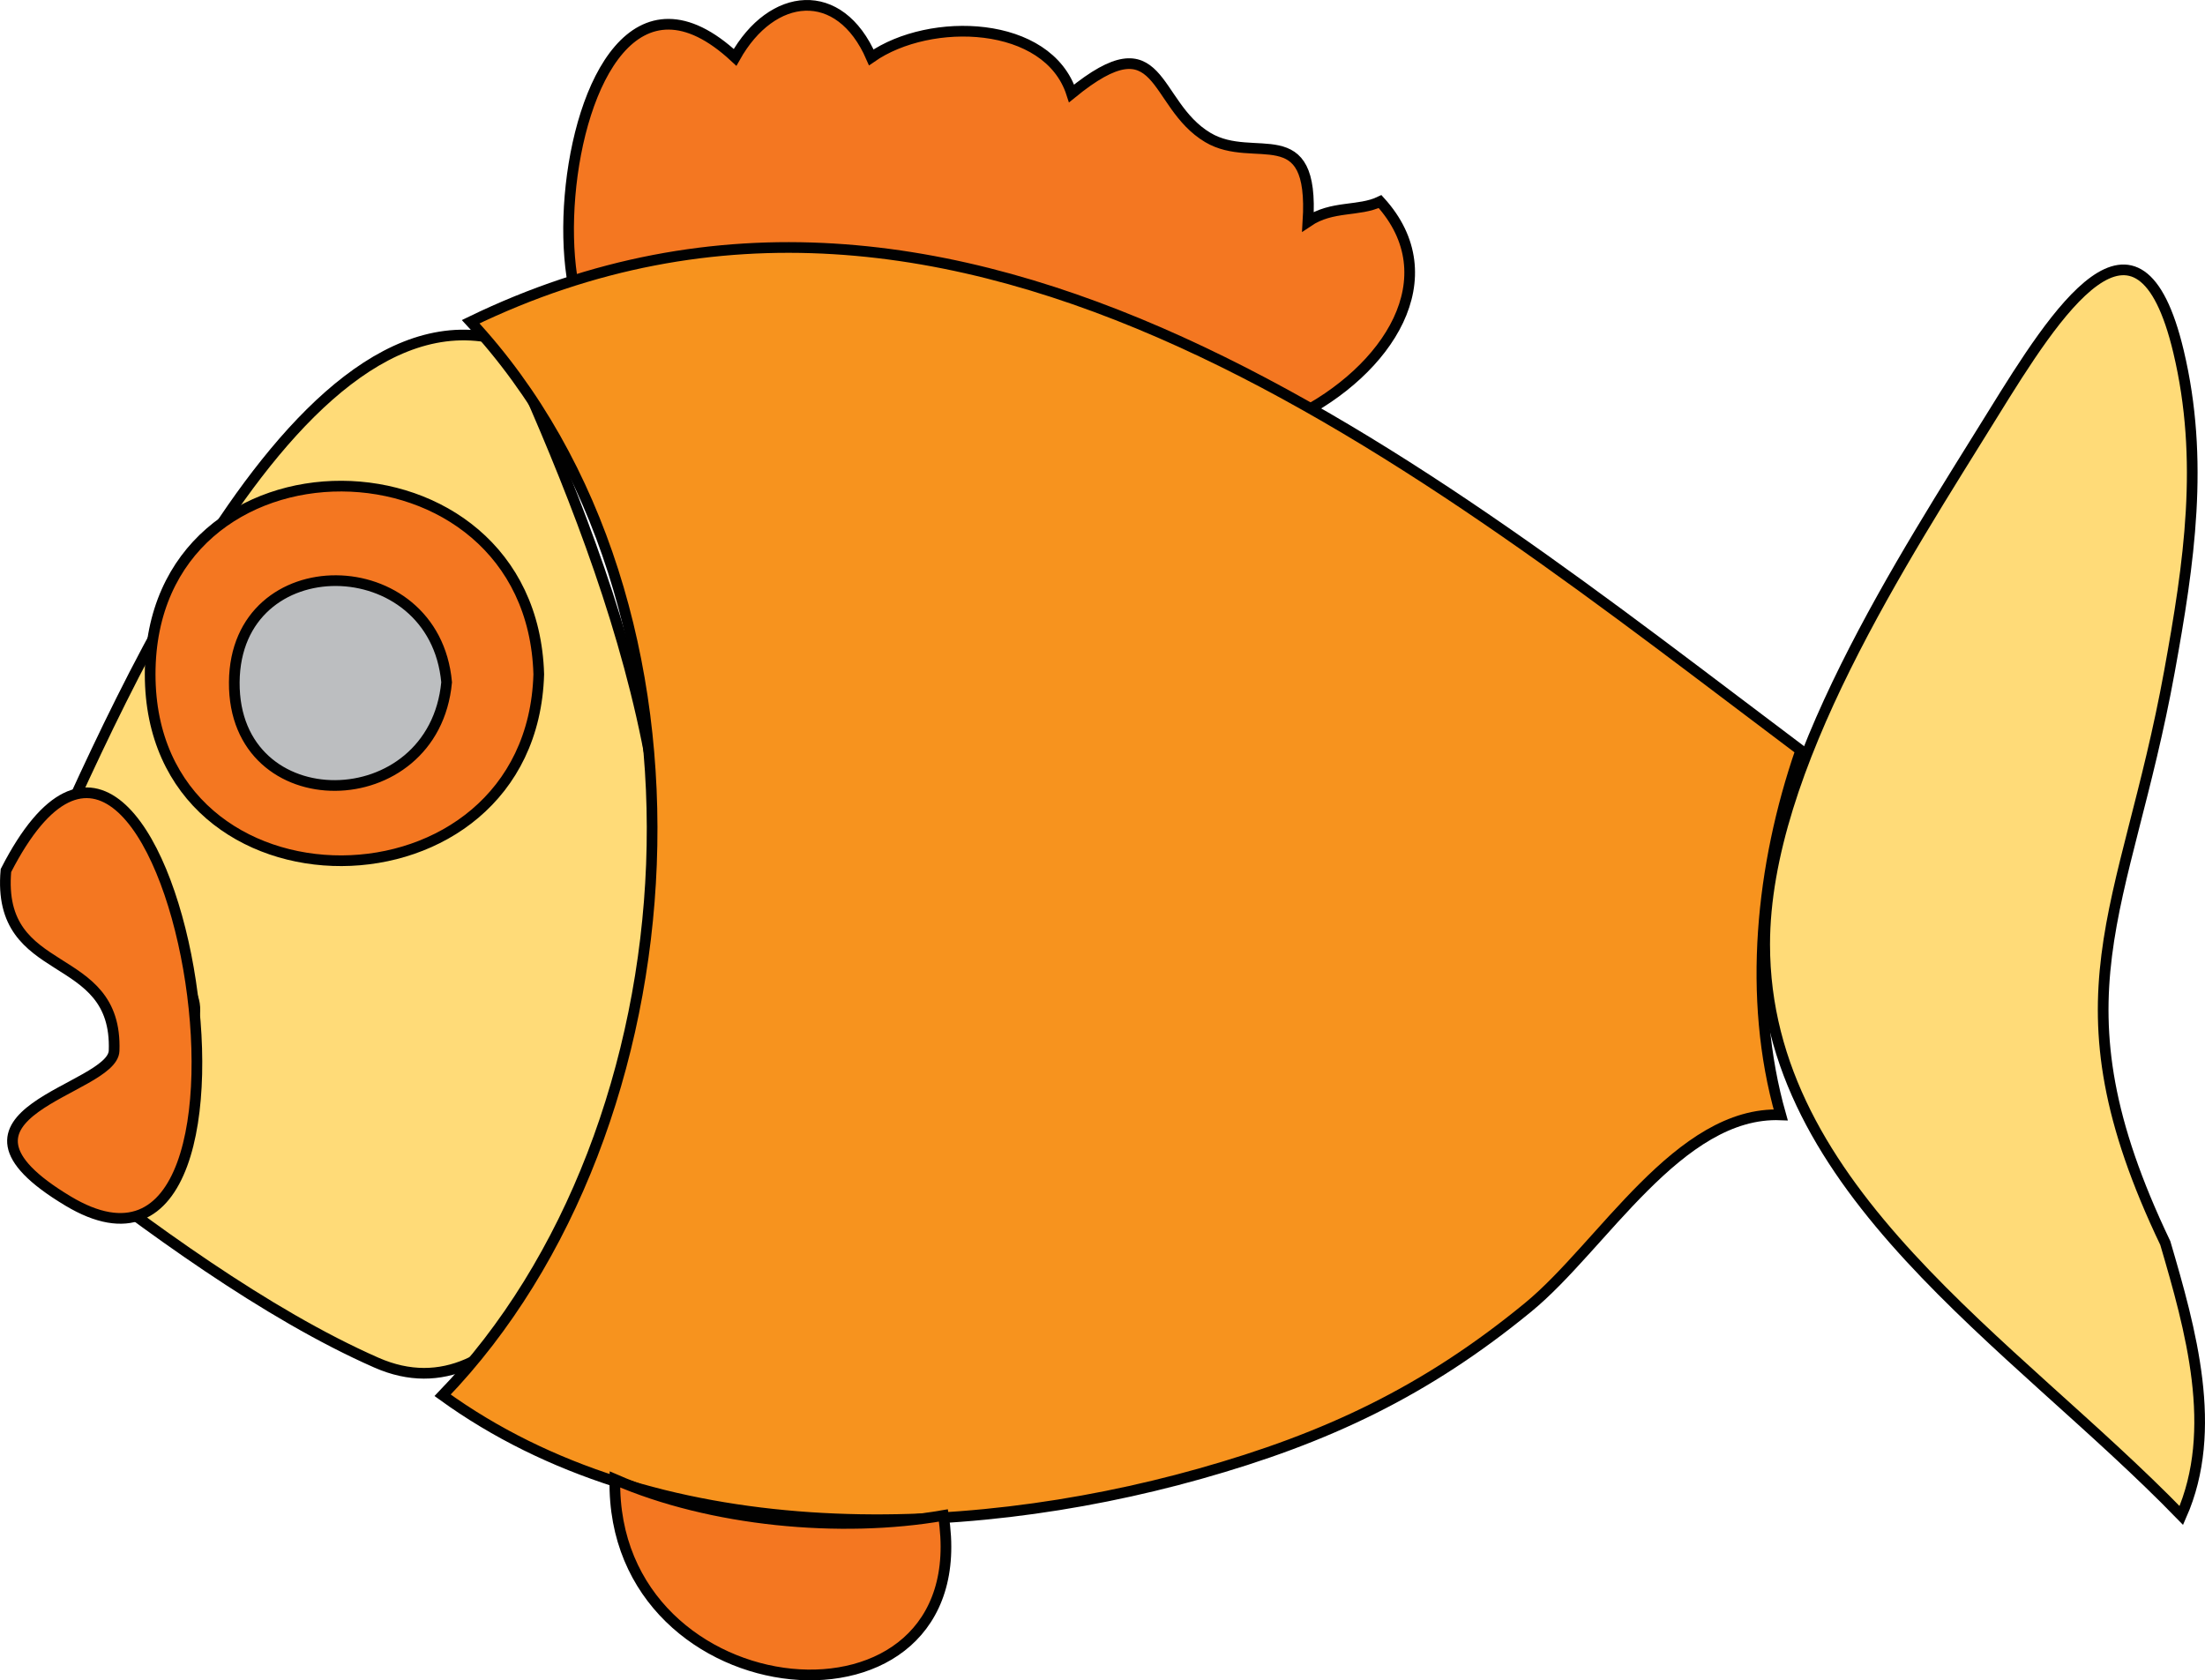 <svg xmlns="http://www.w3.org/2000/svg" xmlns:xlink="http://www.w3.org/1999/xlink" version="1.1" id="Layer_1" x="0px" y="0px" enable-background="new 0 0 822.05 841.89" xml:space="preserve" viewBox="203.89 263.9 412.79 314.6">
<path fill-rule="evenodd" clip-rule="evenodd" fill="#F47721" stroke="#010101" stroke-width="2" stroke-linecap="square" stroke-miterlimit="10" d="  M462.25,301.64c-3.992,1.918-8.984,0.702-13.5,3.75c1.226-19.644-9.976-10.518-18.75-15.75c-10.55-6.291-8.373-22.227-25.5-8.25  c-4.429-13.705-26.461-14.44-37.5-6.75c-5.931-13.628-18.602-12.328-25.5,0c-37.112-34.542-42.287,88.471-9,45.75  c5.075,10.306,12.276,11.648,21,3.75c3.975,10.233,11.031,12.887,20.25,6.75c8.273,6,9.213,7.295,18.75-1.5  C417.027,371.716,487.999,329.962,462.25,301.64z"/>
<path fill-rule="evenodd" clip-rule="evenodd" fill="#FFDB78" stroke="#010101" stroke-width="2" stroke-linecap="square" stroke-miterlimit="10" d="  M609.25,496.64c-22.062-46.179-7.449-61.78,0.777-107.028c3.697-20.333,6.543-39.527,1.695-59.889  c-7.537-31.652-22.977-7.342-34.723,11.667c-16.603,26.868-42.75,66.416-42.75,99.333c0,46.164,46.393,74.332,78,106.917  C619.328,531.611,614,512.831,609.25,496.64z"/>
<path fill-rule="evenodd" clip-rule="evenodd" fill="#FFDB78" stroke="#010101" stroke-width="2" stroke-linecap="square" stroke-miterlimit="10" d="  M298.75,327.89c-41.44-13.063-77.494,78.769-90.75,107.25c43.217,11.056,41.332,20.488,5.25,44.25  c17.981,13.996,40.367,30.512,61.111,39.639c24.711,10.873,41.113-25.311,48.527-47.556  C338.685,424.086,318.071,370.571,298.75,327.89z"/>
<path fill-rule="evenodd" clip-rule="evenodd" fill="#F47721" stroke="#010101" stroke-width="2" stroke-linecap="square" stroke-miterlimit="10" d="  M205,426.89c30.983-60.458,56.26,88.656,11.625,61.875c-27.564-16.539,8.357-20.717,8.625-28.125  C225.952,441.223,203.155,447.752,205,426.89z"/>
<path fill-rule="evenodd" clip-rule="evenodd" fill="#F7931E" stroke="#010101" stroke-width="2" stroke-linecap="square" stroke-miterlimit="10" d="  M541,404.39c-69.633-52.308-156.961-124.883-249-80.25c49.124,52.838,42.881,151.108-5.25,201  c39.617,28.697,96.507,27.42,141.75,14.695c23.783-6.688,42.339-15.456,61.5-31.195c13.839-11.368,28.193-36.757,47.25-36  C530.997,450.646,533.578,425.912,541,404.39z"/>
<path fill-rule="evenodd" clip-rule="evenodd" fill="#F47721" stroke="#010101" stroke-width="2" stroke-linecap="square" stroke-miterlimit="10" d="  M319,540.89c-0.826,44.321,68.369,50.581,61.5,6.75C361.225,550.983,336.975,548.708,319,540.89z"/>
<path fill-rule="evenodd" clip-rule="evenodd" fill="#F47721" stroke="#010101" stroke-width="2" stroke-linecap="square" stroke-miterlimit="10" d="  M304.75,390.14c-1.35,46.255-72.75,46.855-72.75,0C232,342.875,303.389,343.475,304.75,390.14z"/>
<path fill-rule="evenodd" clip-rule="evenodd" fill="#BCBEC0" stroke="#010101" stroke-width="2" stroke-linecap="square" stroke-miterlimit="10" d="  M287.5,391.64c-2.392,25.538-39.937,26.005-39.75,0C247.934,366.024,285.227,366.515,287.5,391.64z"/>
</svg>